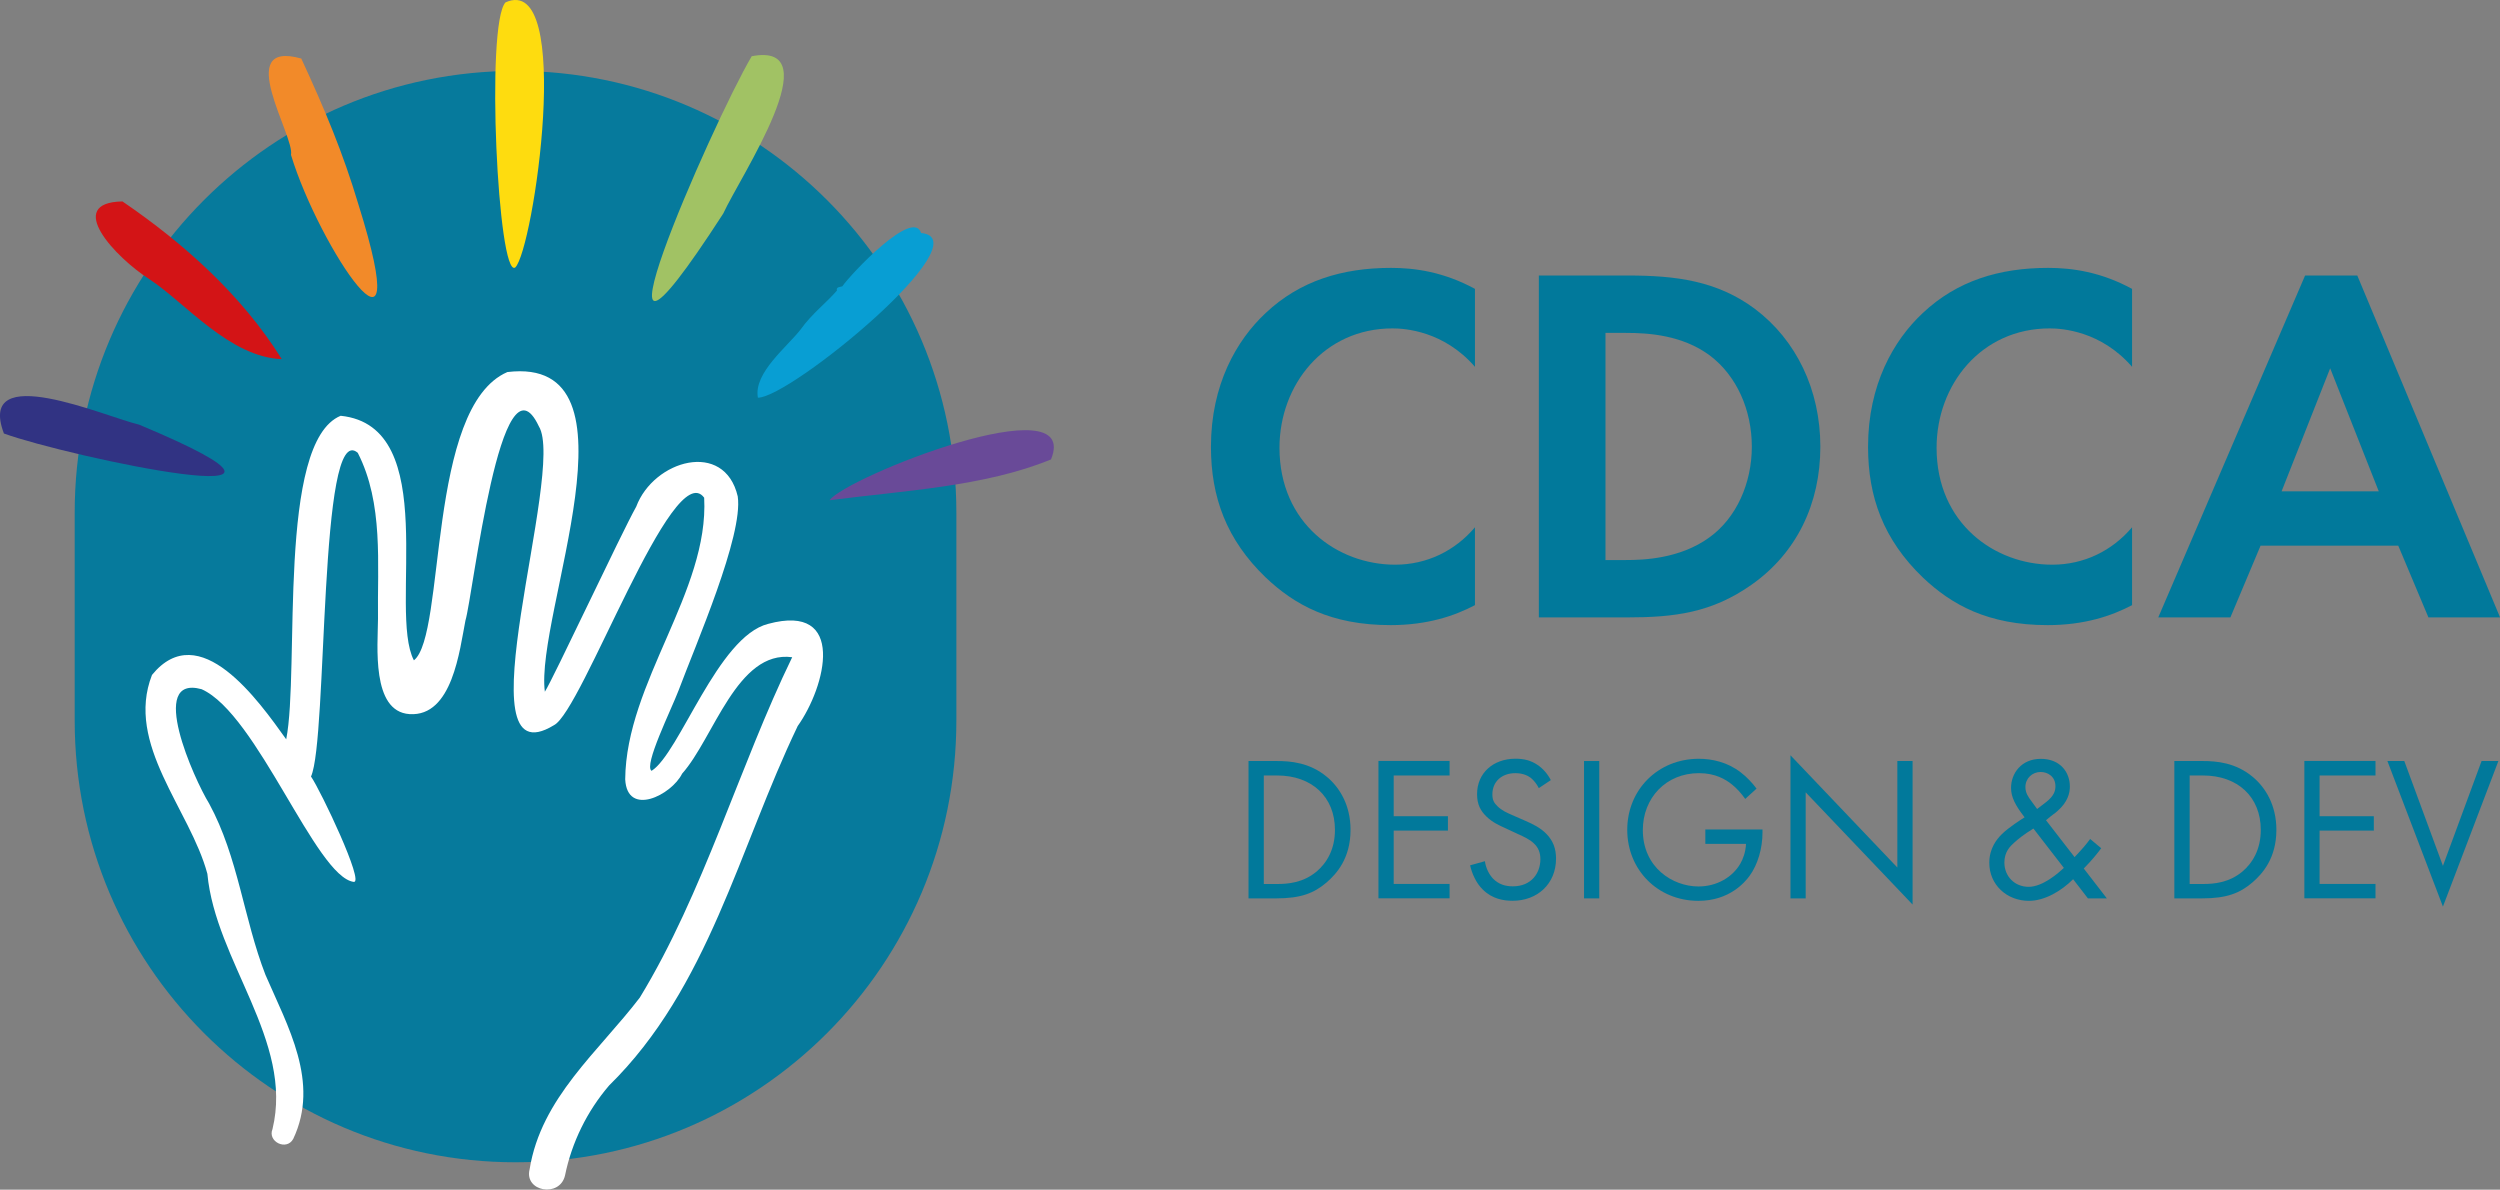 <svg width="145" height="69" viewBox="0 0 145 69" fill="none" xmlns="http://www.w3.org/2000/svg">
<rect x="0" y="0" width="145" height="69" fill="#808080" stroke="none"/>
<g id="Logo 1">
<g id="Group">
<path id="Vector" d="M85.548 35.098C84.362 35.722 82.789 36.257 80.653 36.257C77.179 36.257 75.072 35.069 73.41 33.493C71.127 31.294 70.235 28.825 70.235 25.914C70.235 22.316 71.72 19.729 73.41 18.154C75.4 16.279 77.864 15.537 80.682 15.537C82.079 15.537 83.74 15.773 85.548 16.755V21.276C83.74 19.194 81.481 19.047 80.77 19.047C76.792 19.047 74.21 22.316 74.21 25.973C74.21 30.371 77.595 32.752 80.918 32.752C82.76 32.752 84.392 31.947 85.548 30.582V35.102V35.098Z" fill="#01799B"/>
<path id="Vector_2" d="M94.422 15.98C97.181 15.98 99.587 16.279 101.782 17.913C104.188 19.725 105.58 22.611 105.58 25.91C105.58 29.209 104.213 32.065 101.601 33.906C99.288 35.541 97.118 35.81 94.359 35.81H89.253V15.98H94.418H94.422ZM93.118 32.482H94.305C95.284 32.482 97.421 32.423 99.141 31.172C100.714 30.043 101.606 28.02 101.606 25.91C101.606 23.799 100.743 21.806 99.171 20.618C97.568 19.43 95.608 19.308 94.305 19.308H93.118V32.478V32.482Z" fill="#01799B"/>
<path id="Vector_3" d="M123.66 35.098C122.474 35.722 120.901 36.257 118.765 36.257C115.291 36.257 113.184 35.069 111.523 33.493C109.239 31.294 108.347 28.825 108.347 25.914C108.347 22.316 109.832 19.729 111.523 18.154C113.512 16.279 115.976 15.537 118.794 15.537C120.191 15.537 121.852 15.773 123.66 16.755V21.276C121.852 19.194 119.593 19.047 118.883 19.047C114.904 19.047 112.322 22.316 112.322 25.973C112.322 30.371 115.707 32.752 119.03 32.752C120.872 32.752 122.504 31.947 123.66 30.582V35.102V35.098Z" fill="#01799B"/>
<path id="Vector_4" d="M139.095 31.648H131.113L129.363 35.81H125.179L133.695 15.98H136.723L145.004 35.81H140.849L139.099 31.648H139.095ZM137.968 28.497L135.15 21.36L132.332 28.497H137.972H137.968Z" fill="#01799B"/>
</g>
<g id="Group_2">
<path id="Vector_5" d="M72.418 44.139H74.041C74.841 44.139 75.972 44.224 76.973 45.07C77.7 45.681 78.331 46.697 78.331 48.129C78.331 49.801 77.507 50.695 76.935 51.188C76.207 51.807 75.446 52.106 74.025 52.106H72.414V44.139H72.418ZM73.301 51.272H74.075C74.706 51.272 75.576 51.2 76.355 50.556C76.952 50.054 77.427 49.267 77.427 48.133C77.427 46.221 76.09 44.978 74.075 44.978H73.301V51.272Z" fill="#01799B"/>
<path id="Vector_6" d="M84.076 44.978H80.834V47.341H83.98V48.175H80.834V51.268H84.076V52.102H79.95V44.135H84.076V44.969V44.978Z" fill="#01799B"/>
<path id="Vector_7" d="M89.253 45.715C89.148 45.5 88.967 45.26 88.787 45.117C88.631 44.999 88.345 44.843 87.891 44.843C87.104 44.843 86.558 45.331 86.558 46.073C86.558 46.385 86.642 46.562 86.856 46.764C87.096 47.004 87.394 47.135 87.689 47.265L88.45 47.598C88.917 47.8 89.346 48.015 89.678 48.352C90.082 48.757 90.25 49.224 90.25 49.797C90.25 51.268 89.165 52.245 87.735 52.245C87.21 52.245 86.553 52.14 86.007 51.6C85.611 51.217 85.376 50.669 85.266 50.189L86.124 49.949C86.183 50.366 86.373 50.724 86.6 50.964C86.945 51.31 87.34 51.407 87.744 51.407C88.829 51.407 89.342 50.632 89.342 49.831C89.342 49.473 89.237 49.161 88.946 48.9C88.719 48.685 88.408 48.542 87.992 48.352L87.277 48.019C86.966 47.876 86.574 47.708 86.217 47.362C85.872 47.029 85.67 46.659 85.67 46.06C85.67 44.83 86.612 44.005 87.899 44.005C88.387 44.005 88.782 44.101 89.174 44.363C89.497 44.577 89.771 44.902 89.947 45.247L89.245 45.715H89.253Z" fill="#01799B"/>
<path id="Vector_8" d="M92.757 44.139V52.106H91.874V44.139H92.757Z" fill="#01799B"/>
<path id="Vector_9" d="M98.91 48.108H102.224V48.297C102.224 49.182 101.963 50.139 101.463 50.817C101.223 51.137 100.331 52.249 98.506 52.249C96.147 52.249 94.38 50.446 94.38 48.129C94.38 45.812 96.155 44.009 98.531 44.009C99.292 44.009 100.188 44.198 100.962 44.797C101.32 45.07 101.652 45.428 101.879 45.74L101.223 46.338C100.996 46.014 100.735 45.728 100.47 45.513C100.087 45.201 99.49 44.843 98.54 44.843C96.622 44.843 95.284 46.288 95.284 48.142C95.284 50.316 97.013 51.415 98.514 51.415C99.574 51.415 100.495 50.876 100.945 50.08C101.088 49.827 101.244 49.448 101.269 48.946H98.91V48.112V48.108Z" fill="#01799B"/>
<path id="Vector_10" d="M103.847 52.106V43.806L110.046 50.316V44.139H110.93V52.464L104.73 45.955V52.106H103.847Z" fill="#01799B"/>
<path id="Vector_11" d="M121.873 49.191C121.658 49.49 121.347 49.873 120.859 50.374L122.197 52.106H121.099L120.241 50.994C119.551 51.685 118.584 52.249 117.68 52.249C116.38 52.249 115.379 51.306 115.379 50.042C115.379 49.182 115.833 48.656 116.094 48.394C116.511 47.977 117.263 47.51 117.427 47.404C116.889 46.713 116.641 46.233 116.641 45.698C116.641 44.864 117.226 44.013 118.37 44.013C119.513 44.013 120.052 44.813 120.052 45.614C120.052 45.984 119.947 46.511 119.312 47.059C119.11 47.236 119.181 47.143 118.668 47.573L120.325 49.713C120.754 49.258 121.006 48.971 121.229 48.66L121.873 49.199V49.191ZM117.936 48.057C117.352 48.415 117.04 48.677 116.813 48.883C116.586 49.085 116.254 49.41 116.254 50.029C116.254 50.817 116.839 51.436 117.663 51.436C118.487 51.436 119.404 50.623 119.703 50.337L117.936 48.053V48.057ZM118.151 46.924L118.677 46.52C119.131 46.161 119.215 45.875 119.215 45.601C119.215 45.041 118.773 44.775 118.357 44.775C117.869 44.775 117.474 45.146 117.474 45.648C117.474 45.993 117.642 46.221 117.798 46.435L118.155 46.924H118.151Z" fill="#01799B"/>
<path id="Vector_12" d="M126.116 44.139H127.74C128.539 44.139 129.67 44.224 130.671 45.07C131.399 45.681 132.03 46.697 132.03 48.129C132.03 49.801 131.205 50.695 130.633 51.188C129.906 51.807 129.145 52.106 127.723 52.106H126.112V44.139H126.116ZM127 51.272H127.773C128.404 51.272 129.275 51.2 130.053 50.556C130.65 50.054 131.125 49.267 131.125 48.133C131.125 46.221 129.788 44.978 127.773 44.978H127V51.272Z" fill="#01799B"/>
<path id="Vector_13" d="M137.779 44.978H134.536V47.341H137.682V48.175H134.536V51.268H137.779V52.102H133.653V44.135H137.779V44.969V44.978Z" fill="#01799B"/>
<path id="Vector_14" d="M139.449 44.139L141.69 50.219L143.932 44.139H144.907L141.69 52.582L138.469 44.139H139.449Z" fill="#01799B"/>
</g>
<path id="Vector_15" d="M55.469 29.727C55.469 15.58 44.022 4.112 29.9 4.112C15.779 4.112 4.332 15.58 4.332 29.727V41.797C4.332 55.944 15.779 67.412 29.9 67.412C44.022 67.412 55.469 55.944 55.469 41.797V29.727Z" fill="#067A9C"/>
<path id="Vector_16" d="M41.948 12.386C32.838 26.479 41.292 7.17 43.6 3.261C48.218 2.38 42.923 10.254 41.948 12.386Z" fill="#A1C264"/>
<path id="Vector_17" d="M16.878 8.986C17.105 7.891 13.483 2.271 17.475 3.396C18.846 6.366 19.893 8.86 20.789 11.86C24.254 22.906 18.497 14.332 16.878 8.986Z" fill="#F28A29"/>
<path id="Vector_18" d="M29.318 0.139C33.322 -1.66 30.937 14.535 29.881 15.516C28.885 16.165 28.153 1.411 29.318 0.139Z" fill="#FEDC0F"/>
<path id="Vector_19" d="M53.421 13.515C57.05 13.844 45.855 23.066 43.958 23.066C43.693 21.629 45.674 20.104 46.448 19.093C47.066 18.221 47.97 17.522 48.542 16.852C48.475 16.629 48.744 16.65 48.853 16.608C49.32 15.929 52.962 12.045 53.421 13.511" fill="#089ED3"/>
<path id="Vector_20" d="M16.343 20.829C13.315 20.724 10.712 17.53 8.672 16.199C6.704 14.943 3.693 11.742 7.103 11.683C10.666 14.118 14.018 17.105 16.343 20.829Z" fill="#D31416"/>
<path id="Vector_21" d="M60.957 26.647C57.088 28.235 52.403 28.454 48.113 29.015C49.081 27.667 62.77 22.236 60.957 26.647Z" fill="#694A98"/>
<path id="Vector_22" d="M46.25 42.134C47.911 39.817 49.11 34.947 44.551 36.185C41.624 36.922 39.416 43.688 37.792 44.708C37.317 44.409 38.932 41.165 39.361 40.036C40.345 37.398 43.121 31.062 42.789 28.791C42.019 25.493 37.91 26.689 36.901 29.386C36.014 30.97 32.081 39.379 31.602 40.12C31.013 35.701 37.591 20.593 29.427 21.579C24.734 23.614 25.873 36.83 24.006 38.3C22.5 35.414 25.667 24.722 19.758 24.115C16.049 25.644 17.395 38.852 16.6 42.88C14.998 40.638 11.566 35.768 8.815 39.147C7.246 43.166 11.023 46.937 12.028 50.682C12.499 55.75 17.041 60.376 15.805 65.486C15.502 66.219 16.625 66.767 17.008 66.055C18.56 62.773 16.688 59.529 15.397 56.542C14.131 53.281 13.82 49.721 12.133 46.612C11.259 45.197 8.525 39.109 11.692 39.973C14.926 41.413 18.312 50.85 20.515 51.15C21.159 51.238 18.61 45.871 18.038 45.037C19.018 42.909 18.476 24.288 20.751 26.264C22.252 29.204 21.882 32.701 21.924 35.903C21.916 37.411 21.525 41.27 23.75 41.418C26.244 41.586 26.66 37.685 26.996 35.987C27.434 34.542 29.053 20.058 31.253 24.726C32.847 27.3 26.597 45.437 32.127 42.062C33.763 41.258 39.025 26.398 40.842 28.867C41.132 34.306 36.312 39.581 36.262 45.201C36.375 47.4 38.945 46.119 39.563 44.872C41.393 42.825 42.755 37.689 45.947 38.119C42.877 44.434 40.816 51.777 37.111 57.857C34.718 60.991 31.379 63.679 30.718 67.82C30.39 69.114 32.468 69.484 32.771 68.178C33.162 66.257 34.054 64.446 35.328 62.959C41.098 57.292 42.856 49.208 46.258 42.13L46.25 42.134Z" fill="white"/>
<path id="Vector_23" d="M8.067 24.629C21.449 30.224 3.899 26.483 0.227 25.143C-1.396 20.85 6.119 24.174 8.067 24.629Z" fill="#313383"/>
</g>
</svg>
